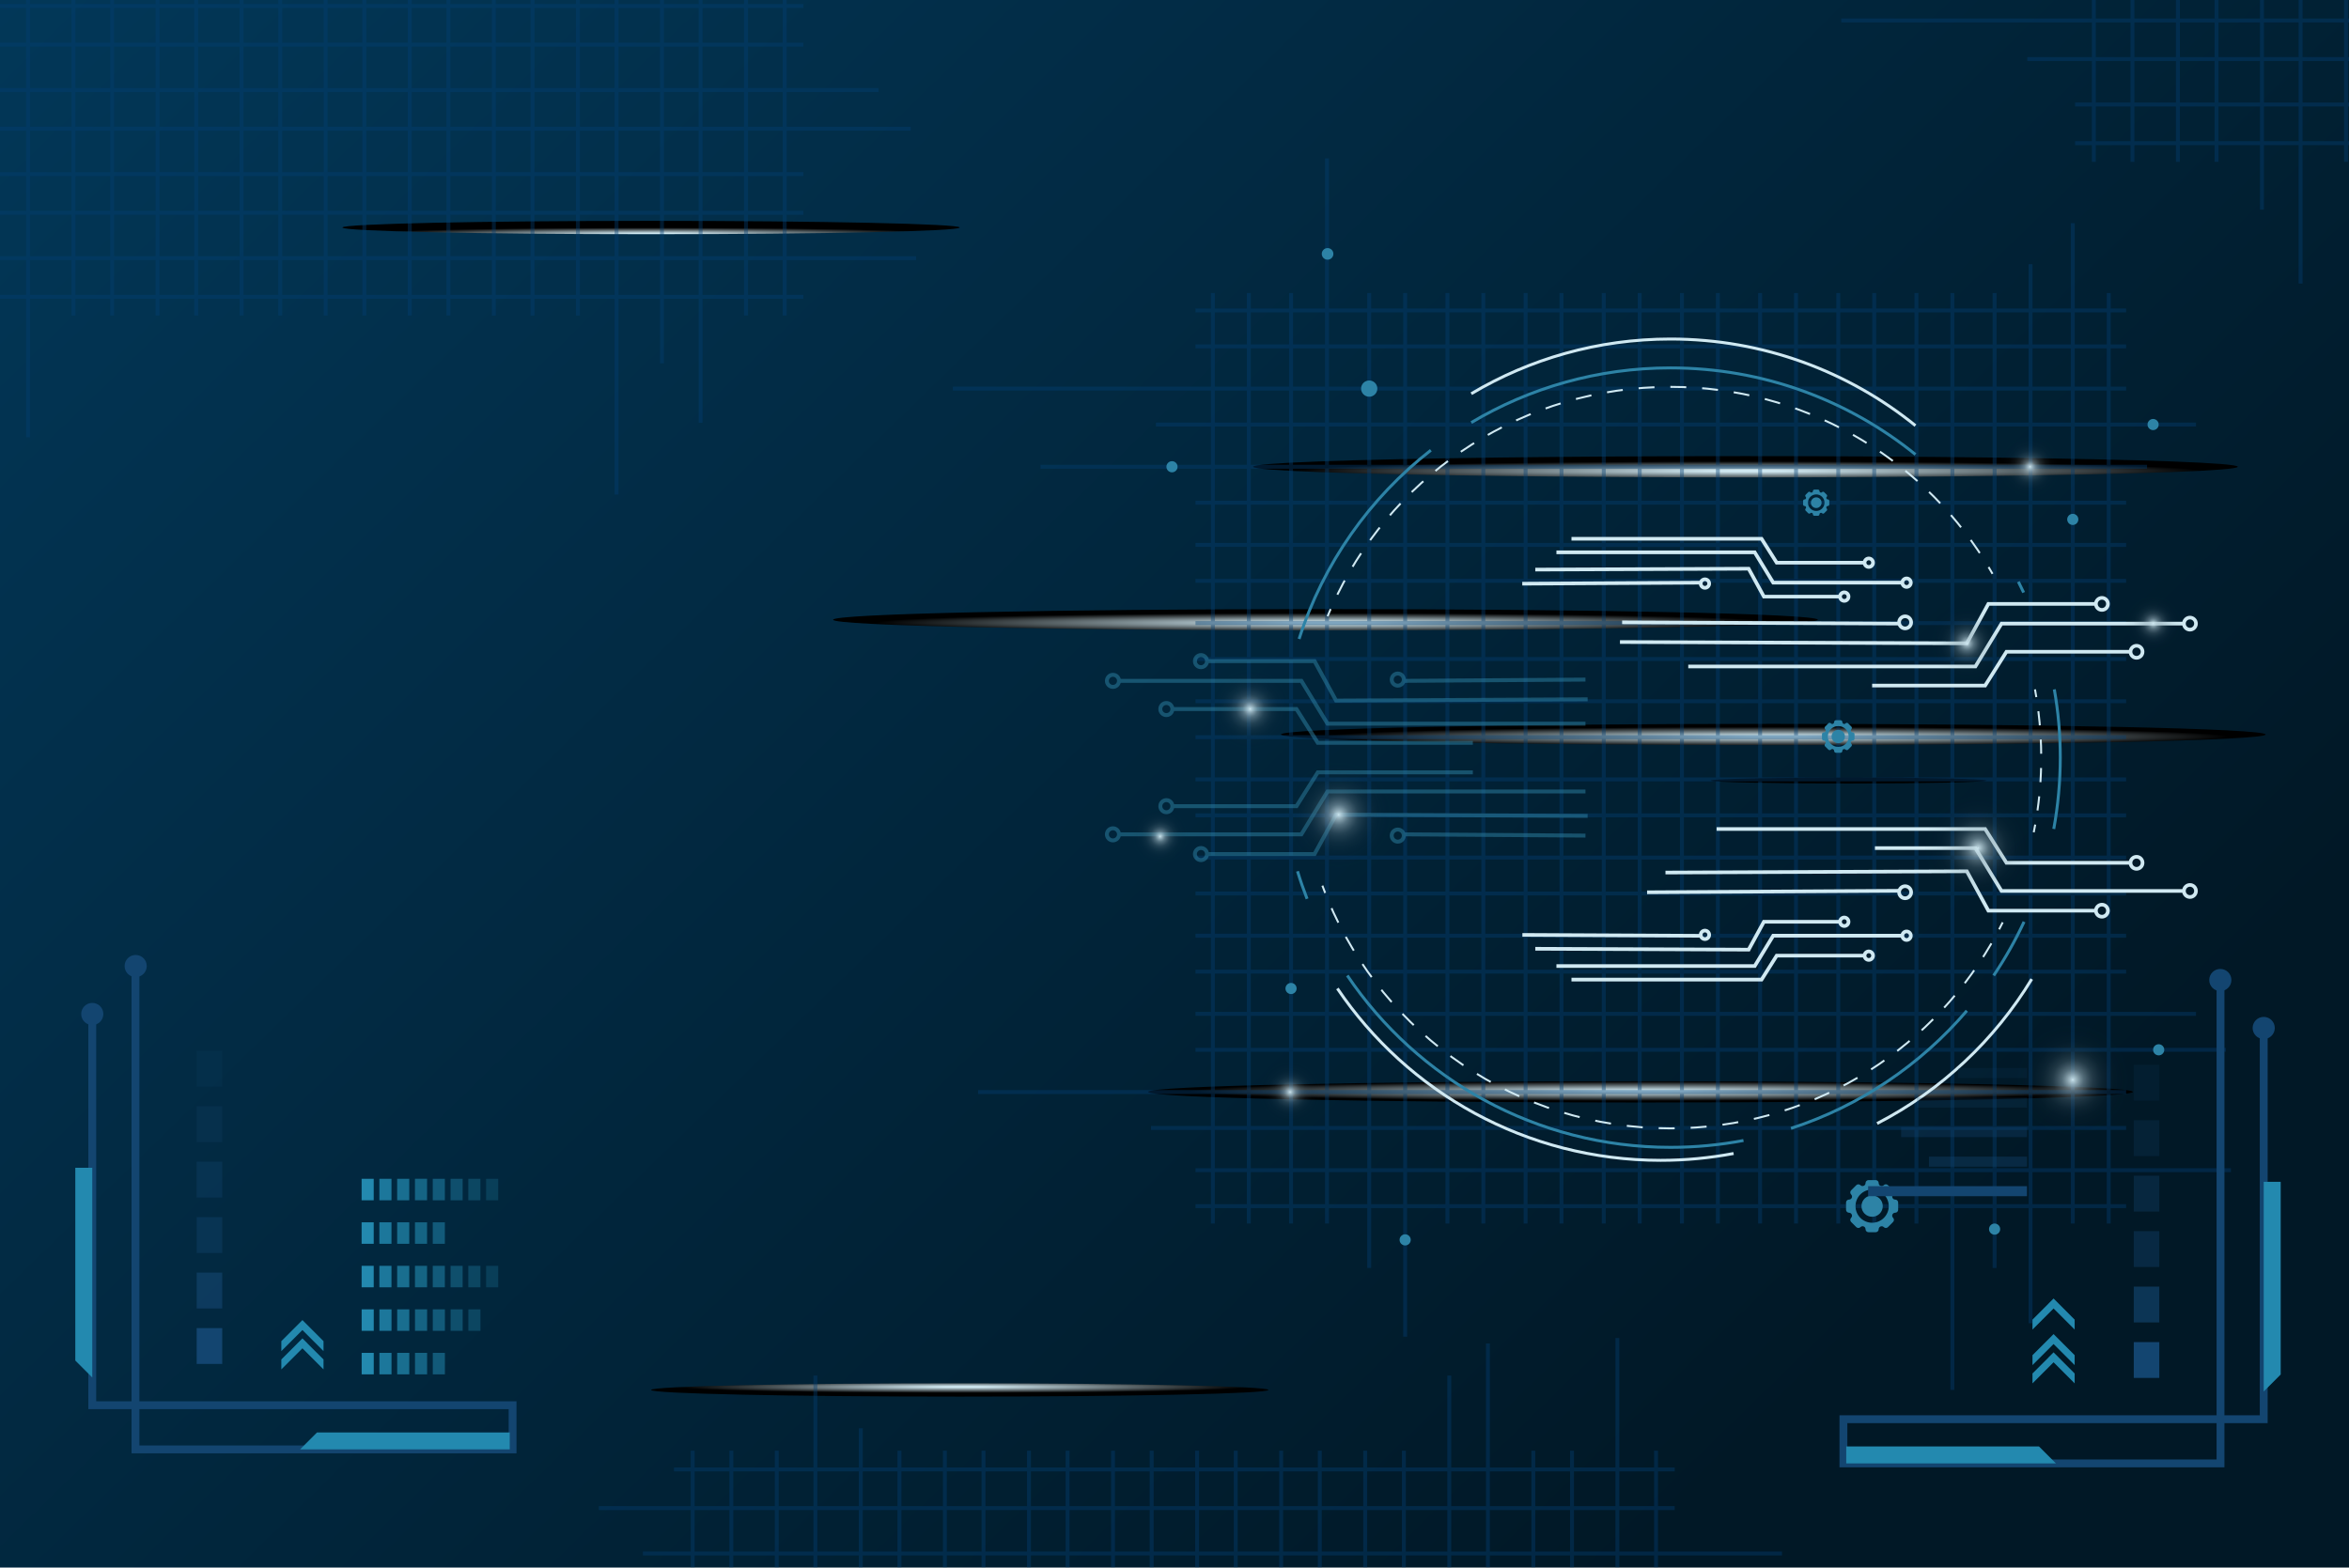 <?xml version="1.0" encoding="UTF-8"?>
<svg xmlns="http://www.w3.org/2000/svg" xmlns:xlink="http://www.w3.org/1999/xlink" viewBox="0 0 598 399.12">
  <defs>
    <style>
      .cls-1, .cls-2, .cls-3, .cls-4, .cls-5, .cls-6, .cls-7, .cls-8, .cls-9, .cls-10 {
        fill: none;
      }

      .cls-1, .cls-2, .cls-3, .cls-4, .cls-6, .cls-7, .cls-8, .cls-9, .cls-10 {
        stroke-miterlimit: 10;
      }

      .cls-1, .cls-2, .cls-6, .cls-7, .cls-10 {
        stroke: #d0e9f2;
      }

      .cls-1, .cls-6, .cls-7, .cls-10 {
        stroke-width: .5px;
      }

      .cls-11 {
        opacity: .22;
      }

      .cls-11, .cls-12, .cls-13, .cls-14, .cls-15, .cls-16, .cls-17, .cls-18, .cls-19, .cls-20, .cls-21, .cls-22, .cls-23, .cls-24, .cls-25, .cls-26, .cls-27, .cls-5, .cls-28, .cls-29, .cls-30, .cls-31, .cls-32, .cls-33, .cls-34, .cls-35, .cls-36, .cls-37, .cls-38, .cls-39, .cls-40, .cls-41, .cls-42, .cls-43 {
        stroke-width: 0px;
      }

      .cls-11, .cls-12, .cls-17, .cls-21, .cls-25, .cls-29 {
        fill: #134570;
      }

      .cls-12, .cls-44 {
        opacity: .4;
      }

      .cls-13 {
        fill: url(#radial-gradient-16);
      }

      .cls-14 {
        opacity: .53;
      }

      .cls-14, .cls-19, .cls-22, .cls-24, .cls-28, .cls-38, .cls-40, .cls-42 {
        fill: #2389af;
      }

      .cls-15 {
        fill: url(#linear-gradient);
      }

      .cls-16 {
        fill: #2d83a6;
      }

      .cls-18 {
        fill: url(#radial-gradient-7);
      }

      .cls-18, .cls-30, .cls-31, .cls-32, .cls-33, .cls-34, .cls-36 {
        mix-blend-mode: color-dodge;
      }

      .cls-45 {
        opacity: .5;
      }

      .cls-2, .cls-9 {
        stroke-width: .75px;
      }

      .cls-20 {
        fill: #d0e9f2;
      }

      .cls-21 {
        opacity: .34;
      }

      .cls-22 {
        opacity: .82;
      }

      .cls-23 {
        fill: url(#radial-gradient-8);
      }

      .cls-46 {
        isolation: isolate;
      }

      .cls-24 {
        opacity: .32;
      }

      .cls-3 {
        stroke: #023e73;
      }

      .cls-25 {
        opacity: .64;
      }

      .cls-26 {
        fill: url(#radial-gradient-13);
      }

      .cls-4 {
        stroke: #134570;
        stroke-width: 2px;
      }

      .cls-27 {
        fill: url(#radial-gradient-12);
      }

      .cls-6 {
        stroke-dasharray: 0 0 4.07 4.07;
      }

      .cls-28 {
        opacity: .24;
      }

      .cls-29 {
        opacity: .15;
      }

      .cls-30 {
        fill: url(#radial-gradient);
      }

      .cls-31 {
        fill: url(#radial-gradient-3);
      }

      .cls-32 {
        fill: url(#radial-gradient-5);
      }

      .cls-7 {
        stroke-dasharray: 0 0 3.62 3.62;
      }

      .cls-47 {
        clip-path: url(#clippath);
      }

      .cls-8, .cls-9 {
        stroke: #2d83a6;
      }

      .cls-33 {
        fill: url(#radial-gradient-4);
      }

      .cls-34 {
        fill: url(#radial-gradient-2);
      }

      .cls-35 {
        fill: url(#radial-gradient-14);
      }

      .cls-36 {
        fill: url(#radial-gradient-6);
      }

      .cls-37 {
        fill: url(#radial-gradient-10);
      }

      .cls-38 {
        opacity: .62;
      }

      .cls-39 {
        fill: url(#radial-gradient-15);
      }

      .cls-40 {
        opacity: .72;
      }

      .cls-41 {
        fill: url(#radial-gradient-9);
      }

      .cls-42 {
        opacity: .41;
      }

      .cls-10 {
        stroke-dasharray: 0 0 4.05 4.05;
      }

      .cls-43 {
        fill: url(#radial-gradient-11);
      }
    </style>
    <linearGradient id="linear-gradient" x1="28.14" y1="-78.62" x2="455.83" y2="360.62" gradientUnits="userSpaceOnUse">
      <stop offset=".04" stop-color="#023859"/>
      <stop offset="1" stop-color="#011826"/>
    </linearGradient>
    <radialGradient id="radial-gradient" cx="-147.23" cy="227.15" fx="-147.23" fy="227.15" r="26.88" gradientTransform="translate(1104.42 255.11) scale(4.66 .1)" gradientUnits="userSpaceOnUse">
      <stop offset=".07" stop-color="#d0e9f2"/>
      <stop offset=".92" stop-color="#000"/>
    </radialGradient>
    <radialGradient id="radial-gradient-2" cx="-141.51" cy="-1351.89" fx="-141.51" fy="-1351.89" r="26.88" xlink:href="#radial-gradient"/>
    <radialGradient id="radial-gradient-3" cx="-164.43" cy="-965.48" fx="-164.43" fy="-965.48" r="26.88" xlink:href="#radial-gradient"/>
    <radialGradient id="radial-gradient-4" cx="-201.24" cy="-1956.09" fx="-201.24" fy="-1956.09" r="16.85" xlink:href="#radial-gradient"/>
    <radialGradient id="radial-gradient-5" cx="-184.39" cy="980" fx="-184.39" fy="980" r="16.85" xlink:href="#radial-gradient"/>
    <radialGradient id="radial-gradient-6" cx="-923.62" cy="-1104.99" fx="-923.62" fy="-1104.99" r="26.88" gradientTransform="translate(-734.9 167.56) rotate(-180) scale(1.31 .03)" xlink:href="#radial-gradient"/>
    <radialGradient id="radial-gradient-7" cx="-139.99" cy="-675.61" fx="-139.99" fy="-675.61" r="26.88" xlink:href="#radial-gradient"/>
    <radialGradient id="radial-gradient-8" cx="500.71" cy="163.79" fx="500.71" fy="163.79" r="17.62" gradientTransform="translate(581.92 -356.74) rotate(80.75)" gradientUnits="userSpaceOnUse">
      <stop offset="0" stop-color="#d0e9f2"/>
      <stop offset=".01" stop-color="rgba(200, 225, 234, .96)" stop-opacity=".96"/>
      <stop offset=".1" stop-color="rgba(154, 178, 189, .74)" stop-opacity=".74"/>
      <stop offset=".19" stop-color="rgba(113, 137, 148, .54)" stop-opacity=".54"/>
      <stop offset=".28" stop-color="rgba(78, 102, 114, .38)" stop-opacity=".38"/>
      <stop offset=".37" stop-color="rgba(50, 74, 86, .24)" stop-opacity=".24"/>
      <stop offset=".47" stop-color="rgba(28, 52, 65, .13)" stop-opacity=".13"/>
      <stop offset=".56" stop-color="rgba(13, 36, 50, .06)" stop-opacity=".06"/>
      <stop offset=".67" stop-color="rgba(3, 27, 40, .01)" stop-opacity=".01"/>
      <stop offset=".78" stop-color="#011826" stop-opacity="0"/>
    </radialGradient>
    <radialGradient id="radial-gradient-9" cx="318.26" cy="180.53" fx="318.26" fy="180.53" r="19.57" gradientTransform="matrix(1,0,0,1,0,0)" xlink:href="#radial-gradient-8"/>
    <radialGradient id="radial-gradient-10" cx="516.81" cy="118.84" fx="516.81" fy="118.84" r="14.81" gradientTransform="matrix(1,0,0,1,0,0)" xlink:href="#radial-gradient-8"/>
    <radialGradient id="radial-gradient-11" cx="527.68" cy="274.94" fx="527.68" fy="274.94" r="27.12" gradientTransform="translate(673.14 -302.02) rotate(76.63)" xlink:href="#radial-gradient-8"/>
    <radialGradient id="radial-gradient-12" cx="328.4" cy="278.04" fx="328.4" fy="278.04" r="14.81" gradientTransform="translate(548.84 -91.5) rotate(80.56)" xlink:href="#radial-gradient-8"/>
    <radialGradient id="radial-gradient-13" cx="340.79" cy="207.42" fx="340.79" fy="207.42" r="26.05" gradientTransform="translate(464.92 -171.73) rotate(76.8)" xlink:href="#radial-gradient-8"/>
    <radialGradient id="radial-gradient-14" cx="503.56" cy="215.94" fx="503.56" fy="215.94" r="26.05" gradientTransform="translate(583.54 -326.1) rotate(75.18)" xlink:href="#radial-gradient-8"/>
    <radialGradient id="radial-gradient-15" cx="548.13" cy="158.77" fx="548.13" fy="158.77" r="13.5" gradientTransform="translate(617.27 -407.69) rotate(80.8)" xlink:href="#radial-gradient-8"/>
    <radialGradient id="radial-gradient-16" cx="295.39" cy="212.95" fx="295.39" fy="212.95" r="13.5" gradientTransform="translate(261.52 -149.62) rotate(48.88)" xlink:href="#radial-gradient-8"/>
    <clipPath id="clippath">
      <rect class="cls-5" width="598" height="399.12"/>
    </clipPath>
  </defs>
  <g class="cls-46">
    <g id="Layer_2" data-name="Layer 2">
      <g id="OBJECTS">
        <g>
          <rect class="cls-15" width="598" height="399.12"/>
          <g>
            <path class="cls-30" d="M542.99,278c0,1.5-56.12,2.71-125.34,2.71s-125.34-1.21-125.34-2.71,56.12-2.71,125.34-2.71,125.34,1.21,125.34,2.71Z"/>
            <ellipse class="cls-34" cx="444.34" cy="118.84" rx="125.34" ry="2.71"/>
            <path class="cls-31" d="M462.77,157.79c0,1.5-56.12,2.71-125.34,2.71s-125.34-1.21-125.34-2.71,56.12-2.71,125.34-2.71,125.34,1.21,125.34,2.71Z"/>
            <ellipse class="cls-33" cx="165.75" cy="57.93" rx="78.58" ry="1.7"/>
            <path class="cls-32" d="M322.91,353.89c0,.94-35.18,1.7-78.58,1.7s-78.58-.76-78.58-1.7,35.18-1.7,78.58-1.7,78.58.76,78.58,1.7Z"/>
            <ellipse class="cls-36" cx="470.6" cy="198.73" rx="35.07" ry=".76"/>
            <path class="cls-18" d="M576.78,187.01c0,1.5-56.12,2.71-125.34,2.71s-125.34-1.21-125.34-2.71,56.12-2.71,125.34-2.71,125.34,1.21,125.34,2.71Z"/>
            <g class="cls-44">
              <g>
                <line class="cls-3" x1="317.92" y1="74.61" x2="317.92" y2="311.52"/>
                <line class="cls-3" x1="308.77" y1="311.52" x2="308.77" y2="74.61"/>
                <line class="cls-3" x1="337.82" y1="40.33" x2="337.82" y2="311.52"/>
                <line class="cls-3" x1="328.67" y1="311.52" x2="328.67" y2="74.61"/>
                <line class="cls-3" x1="357.72" y1="74.61" x2="357.72" y2="340.34"/>
                <line class="cls-3" x1="348.57" y1="322.84" x2="348.57" y2="74.61"/>
                <line class="cls-3" x1="377.62" y1="74.61" x2="377.62" y2="311.52"/>
                <line class="cls-3" x1="368.48" y1="311.52" x2="368.48" y2="74.61"/>
                <line class="cls-3" x1="397.52" y1="74.61" x2="397.52" y2="311.52"/>
                <line class="cls-3" x1="388.38" y1="311.52" x2="388.38" y2="74.61"/>
                <line class="cls-3" x1="417.43" y1="74.61" x2="417.43" y2="311.52"/>
                <line class="cls-3" x1="408.28" y1="311.52" x2="408.28" y2="74.61"/>
                <line class="cls-3" x1="437.33" y1="74.61" x2="437.33" y2="311.52"/>
                <line class="cls-3" x1="428.18" y1="311.52" x2="428.18" y2="74.61"/>
                <line class="cls-3" x1="457.23" y1="74.61" x2="457.23" y2="311.52"/>
                <line class="cls-3" x1="448.08" y1="311.52" x2="448.08" y2="74.61"/>
                <line class="cls-3" x1="477.13" y1="74.61" x2="477.13" y2="311.52"/>
                <line class="cls-3" x1="467.98" y1="311.52" x2="467.98" y2="74.61"/>
                <line class="cls-3" x1="497.03" y1="74.61" x2="497.03" y2="353.89"/>
                <line class="cls-3" x1="487.88" y1="311.52" x2="487.88" y2="74.61"/>
                <line class="cls-3" x1="516.93" y1="67.26" x2="516.93" y2="336.91"/>
                <line class="cls-3" x1="507.78" y1="322.84" x2="507.78" y2="74.61"/>
                <line class="cls-3" x1="536.83" y1="74.61" x2="536.83" y2="311.52"/>
                <line class="cls-3" x1="527.68" y1="311.52" x2="527.68" y2="56.82"/>
              </g>
              <g>
                <line class="cls-3" x1="304.34" y1="297.94" x2="567.94" y2="297.94"/>
                <line class="cls-3" x1="541.26" y1="307.09" x2="304.34" y2="307.09"/>
                <line class="cls-3" x1="248.99" y1="278.04" x2="541.26" y2="278.04"/>
                <line class="cls-3" x1="541.26" y1="287.19" x2="293.02" y2="287.19"/>
                <line class="cls-3" x1="304.34" y1="258.14" x2="559.05" y2="258.14"/>
                <line class="cls-3" x1="566.65" y1="267.29" x2="304.34" y2="267.29"/>
                <line class="cls-3" x1="304.34" y1="238.24" x2="541.26" y2="238.24"/>
                <line class="cls-3" x1="541.26" y1="247.39" x2="304.34" y2="247.39"/>
                <line class="cls-3" x1="304.34" y1="218.34" x2="541.26" y2="218.34"/>
                <line class="cls-3" x1="541.26" y1="227.49" x2="304.34" y2="227.49"/>
                <line class="cls-3" x1="304.34" y1="198.44" x2="541.26" y2="198.44"/>
                <line class="cls-3" x1="541.26" y1="207.59" x2="304.34" y2="207.59"/>
                <line class="cls-3" x1="304.34" y1="178.54" x2="541.26" y2="178.54"/>
                <line class="cls-3" x1="541.26" y1="187.69" x2="304.34" y2="187.69"/>
                <line class="cls-3" x1="304.34" y1="158.64" x2="541.26" y2="158.64"/>
                <line class="cls-3" x1="541.26" y1="167.79" x2="304.34" y2="167.79"/>
                <line class="cls-3" x1="304.34" y1="138.74" x2="541.26" y2="138.74"/>
                <line class="cls-3" x1="541.26" y1="147.89" x2="304.34" y2="147.89"/>
                <line class="cls-3" x1="264.88" y1="118.84" x2="546.58" y2="118.84"/>
                <line class="cls-3" x1="541.26" y1="127.99" x2="304.34" y2="127.99"/>
                <line class="cls-3" x1="242.58" y1="98.94" x2="541.26" y2="98.94"/>
                <line class="cls-3" x1="559.05" y1="108.09" x2="294.27" y2="108.09"/>
                <line class="cls-3" x1="304.34" y1="79.04" x2="541.26" y2="79.04"/>
                <line class="cls-3" x1="541.26" y1="88.19" x2="304.34" y2="88.19"/>
              </g>
            </g>
            <g class="cls-45">
              <polyline class="cls-8" points="404.17 178.05 340.13 178.37 334.65 168.33 307.28 168.33"/>
              <line class="cls-8" x1="403.62" y1="173.03" x2="357.38" y2="173.35"/>
              <polyline class="cls-8" points="374.95 189.13 335.48 189.13 330.05 180.53 298.36 180.53"/>
              <polyline class="cls-8" points="403.62 184.26 337.95 184.26 331.3 173.35 284.52 173.35"/>
              <path class="cls-8" d="M281.79,173.35c0-.85.69-1.54,1.54-1.54s1.54.69,1.54,1.54-.69,1.54-1.54,1.54-1.54-.69-1.54-1.54Z"/>
              <path class="cls-8" d="M295.39,180.53c0-.85.69-1.54,1.54-1.54s1.54.69,1.54,1.54-.69,1.54-1.54,1.54-1.54-.69-1.54-1.54Z"/>
              <path class="cls-8" d="M304.2,168.33c0-.85.69-1.54,1.54-1.54s1.54.69,1.54,1.54-.69,1.54-1.54,1.54-1.54-.69-1.54-1.54Z"/>
              <path class="cls-8" d="M354.3,173.03c0-.85.69-1.54,1.54-1.54s1.54.69,1.54,1.54-.69,1.54-1.54,1.54-1.54-.69-1.54-1.54Z"/>
            </g>
            <g class="cls-45">
              <polyline class="cls-8" points="404.17 207.74 340.13 207.42 334.65 217.45 307.28 217.45"/>
              <line class="cls-8" x1="403.62" y1="212.75" x2="357.38" y2="212.43"/>
              <polyline class="cls-8" points="374.95 196.65 335.48 196.65 330.05 205.26 298.36 205.26"/>
              <polyline class="cls-8" points="403.62 201.52 337.95 201.52 331.3 212.43 284.52 212.43"/>
              <path class="cls-8" d="M281.79,212.43c0,.85.69,1.54,1.54,1.54s1.54-.69,1.54-1.54-.69-1.54-1.54-1.54-1.54.69-1.54,1.54Z"/>
              <path class="cls-8" d="M295.39,205.26c0,.85.69,1.54,1.54,1.54s1.54-.69,1.54-1.54-.69-1.54-1.54-1.54-1.54.69-1.54,1.54Z"/>
              <path class="cls-8" d="M304.2,217.45c0,.85.69,1.54,1.54,1.54s1.54-.69,1.54-1.54-.69-1.54-1.54-1.54-1.54.69-1.54,1.54Z"/>
              <path class="cls-8" d="M354.3,212.75c0,.85.69,1.54,1.54,1.54s1.54-.69,1.54-1.54-.69-1.54-1.54-1.54-1.54.69-1.54,1.54Z"/>
            </g>
            <g>
              <path class="cls-1" d="M518.06,175.52c.12.65.24,1.31.34,1.97"/>
              <path class="cls-7" d="M518.92,181.08c.48,3.87.73,7.81.73,11.81,0,5.2-.42,10.3-1.23,15.27"/>
              <path class="cls-1" d="M518.12,209.95c-.12.66-.25,1.31-.38,1.96"/>
            </g>
            <g>
              <path class="cls-1" d="M337.97,156.91c.25-.62.51-1.23.78-1.84"/>
              <path class="cls-10" d="M340.46,151.4c15.36-31.33,47.56-52.9,84.81-52.9,33.66,0,63.2,17.62,79.92,44.14"/>
              <path class="cls-1" d="M506.24,144.37c.34.57.68,1.15,1.01,1.73"/>
            </g>
            <g>
              <path class="cls-1" d="M509.84,234.84c-.3.6-.6,1.19-.91,1.78"/>
              <path class="cls-6" d="M506.97,240.19c-16.34,28.16-46.81,47.1-81.71,47.1-39.25,0-72.9-23.95-87.14-58.03"/>
              <path class="cls-1" d="M337.36,227.36c-.24-.62-.48-1.25-.71-1.87"/>
            </g>
            <path class="cls-9" d="M374.55,107.59c14.84-8.84,32.19-13.92,50.72-13.92,23.63,0,45.32,8.26,62.36,22.04"/>
            <path class="cls-2" d="M374.55,100.24c14.84-8.84,32.19-13.92,50.72-13.92,23.63,0,45.32,8.26,62.36,22.04"/>
            <path class="cls-9" d="M330.72,162.68c6.14-19.23,17.98-35.91,33.54-48.05"/>
            <path class="cls-9" d="M332.75,228.85c-.89-2.3-1.71-4.64-2.43-7.02"/>
            <path class="cls-9" d="M443.85,290.38c-6.02,1.14-12.23,1.74-18.58,1.74-34.25,0-64.45-17.35-82.28-43.75"/>
            <path class="cls-2" d="M441.33,293.69c-6.02,1.14-12.23,1.74-18.58,1.74-34.25,0-64.45-17.35-82.28-43.75"/>
            <path class="cls-9" d="M500.71,257.34c-11.75,13.74-27.18,24.23-44.77,29.95"/>
            <path class="cls-2" d="M517.23,249.28c-9.38,15.45-22.92,28.3-39.36,36.77"/>
            <path class="cls-9" d="M515.28,234.69c-2.22,4.78-4.82,9.35-7.74,13.68"/>
            <path class="cls-9" d="M522.98,175.52c1,5.64,1.52,11.44,1.52,17.37s-.57,12.28-1.66,18.17"/>
            <path class="cls-9" d="M513.83,148.11c.46.91.91,1.83,1.34,2.75"/>
            <g>
              <polygon class="cls-20" points="533.56 232.33 505.92 232.33 500.44 222.3 423.99 222.62 423.99 221.69 500.99 221.37 506.47 231.4 533.56 231.4 533.56 232.33"/>
              <rect class="cls-20" x="419.3" y="226.54" width="64.17" height=".93" transform="translate(-1.33 2.67) rotate(-.34)"/>
              <polygon class="cls-20" points="542.48 220.14 510.54 220.14 505.11 211.53 437 211.53 437 210.6 505.62 210.6 511.05 219.21 542.48 219.21 542.48 220.14"/>
              <polygon class="cls-20" points="556.32 227.31 509.28 227.31 502.63 216.4 477.31 216.4 477.31 215.47 503.16 215.47 509.8 226.38 556.32 226.38 556.32 227.31"/>
              <path class="cls-20" d="M557.51,228.85c-1.11,0-2-.9-2-2s.9-2,2-2,2,.9,2,2-.9,2-2,2ZM557.51,225.77c-.59,0-1.07.48-1.07,1.07s.48,1.07,1.07,1.07,1.07-.48,1.07-1.07-.48-1.07-1.07-1.07Z"/>
              <path class="cls-20" d="M543.91,221.68c-1.11,0-2-.9-2-2s.9-2,2-2,2,.9,2,2-.9,2-2,2ZM543.91,218.6c-.59,0-1.07.48-1.07,1.07s.48,1.07,1.07,1.07,1.07-.48,1.07-1.07-.48-1.07-1.07-1.07Z"/>
              <path class="cls-20" d="M535.1,233.87c-1.11,0-2-.9-2-2s.9-2,2-2,2,.9,2,2-.9,2-2,2ZM535.1,230.79c-.59,0-1.07.48-1.07,1.07s.48,1.07,1.07,1.07,1.07-.48,1.07-1.07-.48-1.07-1.07-1.07Z"/>
              <path class="cls-20" d="M485,229.17c-1.1,0-2-.9-2-2s.9-2,2-2,2,.9,2,2-.9,2-2,2ZM485,226.09c-.59,0-1.07.48-1.07,1.07s.48,1.07,1.07,1.07,1.07-.48,1.07-1.07-.48-1.07-1.07-1.07Z"/>
            </g>
            <g>
              <polygon class="cls-20" points="445.44 242.26 445.17 242.25 390.85 242.03 390.85 241.1 444.89 241.32 448.77 234.22 468.42 234.22 468.42 235.15 449.32 235.15 445.44 242.26"/>
              <rect class="cls-20" x="409.78" y="215.41" width=".93" height="45.42" transform="translate(170.08 647.18) rotate(-89.71)"/>
              <polygon class="cls-20" points="448.71 249.88 400.06 249.88 400.06 248.95 448.2 248.95 452.05 242.85 474.74 242.85 474.74 243.78 452.56 243.78 448.71 249.88"/>
              <polygon class="cls-20" points="446.97 246.43 396.23 246.43 396.23 245.5 446.45 245.5 451.15 237.77 484.53 237.77 484.53 238.7 451.68 238.7 446.97 246.43"/>
              <path class="cls-20" d="M485.37,239.79c-.86,0-1.55-.7-1.55-1.55s.7-1.55,1.55-1.55,1.55.7,1.55,1.55-.7,1.55-1.55,1.55ZM485.37,237.61c-.34,0-.62.28-.62.62s.28.62.62.62.62-.28.62-.62-.28-.62-.62-.62Z"/>
              <path class="cls-20" d="M475.75,244.87c-.86,0-1.55-.7-1.55-1.55s.7-1.55,1.55-1.55,1.55.7,1.55,1.55-.7,1.55-1.55,1.55ZM475.75,242.69c-.34,0-.62.28-.62.62s.28.62.62.62.62-.28.62-.62-.28-.62-.62-.62Z"/>
              <path class="cls-20" d="M469.51,236.24c-.86,0-1.55-.7-1.55-1.55s.7-1.55,1.55-1.55,1.55.7,1.55,1.55-.7,1.55-1.55,1.55ZM469.51,234.06c-.34,0-.62.28-.62.62s.28.62.62.62.62-.28.62-.62-.28-.62-.62-.62Z"/>
              <path class="cls-20" d="M434.04,239.57c-.86,0-1.55-.7-1.55-1.55s.7-1.55,1.55-1.55,1.55.7,1.55,1.55-.7,1.55-1.55,1.55ZM434.04,237.39c-.34,0-.62.28-.62.62s.28.62.62.62.62-.28.62-.62-.28-.62-.62-.62Z"/>
            </g>
            <g>
              <polygon class="cls-20" points="468.42 152.36 448.77 152.36 444.89 145.26 390.85 145.49 390.85 144.56 445.44 144.33 449.32 151.44 468.42 151.44 468.42 152.36"/>
              <rect class="cls-20" x="387.53" y="148" width="45.42" height=".93" transform="translate(-.85 2.38) rotate(-.33)"/>
              <polygon class="cls-20" points="474.74 143.73 452.05 143.73 448.2 137.64 400.06 137.64 400.06 136.71 448.71 136.71 452.56 142.8 474.74 142.8 474.74 143.73"/>
              <polygon class="cls-20" points="484.53 148.81 451.15 148.81 446.45 141.09 396.23 141.09 396.23 140.16 446.97 140.16 451.68 147.88 484.53 147.88 484.53 148.81"/>
              <path class="cls-20" d="M485.37,149.9c-.86,0-1.55-.7-1.55-1.55s.7-1.55,1.55-1.55,1.55.7,1.55,1.55-.7,1.55-1.55,1.55ZM485.37,147.72c-.34,0-.62.28-.62.62s.28.62.62.62.62-.28.62-.62-.28-.62-.62-.62Z"/>
              <path class="cls-20" d="M475.75,144.82c-.86,0-1.55-.7-1.55-1.55s.7-1.55,1.55-1.55,1.55.7,1.55,1.55-.7,1.55-1.55,1.55ZM475.75,142.64c-.34,0-.62.28-.62.62s.28.62.62.62.62-.28.62-.62-.28-.62-.62-.62Z"/>
              <path class="cls-20" d="M469.51,153.45c-.86,0-1.55-.7-1.55-1.55s.7-1.55,1.55-1.55,1.55.7,1.55,1.55-.7,1.55-1.55,1.55ZM469.51,151.28c-.34,0-.62.28-.62.62s.28.62.62.62.62-.28.62-.62-.28-.62-.62-.62Z"/>
              <path class="cls-20" d="M434.04,150.13c-.86,0-1.55-.7-1.55-1.55s.7-1.55,1.55-1.55,1.55.7,1.55,1.55-.7,1.55-1.55,1.55ZM434.04,147.95c-.34,0-.62.28-.62.62s.28.62.62.62.62-.28.62-.62-.28-.62-.62-.62Z"/>
            </g>
            <g>
              <polygon class="cls-20" points="500.99 164.26 412.4 163.93 412.4 163 500.44 163.32 505.92 153.29 533.56 153.29 533.56 154.22 506.47 154.22 500.99 164.26"/>
              <rect class="cls-20" x="447.74" y="123.36" width=".93" height="70.51" transform="translate(287.56 606.09) rotate(-89.74)"/>
              <polygon class="cls-20" points="505.62 175.02 476.6 175.02 476.6 174.09 505.11 174.09 510.54 165.48 542.48 165.48 542.48 166.41 511.05 166.41 505.62 175.02"/>
              <polygon class="cls-20" points="503.16 170.15 429.79 170.15 429.79 169.22 502.63 169.22 509.28 158.31 556.32 158.31 556.32 159.24 509.8 159.24 503.16 170.15"/>
              <path class="cls-20" d="M557.51,160.78c-1.11,0-2-.9-2-2s.9-2,2-2,2,.9,2,2-.9,2-2,2ZM557.51,157.7c-.59,0-1.07.48-1.07,1.07s.48,1.07,1.07,1.07,1.07-.48,1.07-1.07-.48-1.07-1.07-1.07Z"/>
              <path class="cls-20" d="M543.91,167.95c-1.11,0-2-.9-2-2s.9-2,2-2,2,.9,2,2-.9,2-2,2ZM543.91,164.87c-.59,0-1.07.48-1.07,1.07s.48,1.07,1.07,1.07,1.07-.48,1.07-1.07-.48-1.07-1.07-1.07Z"/>
              <path class="cls-20" d="M535.1,155.76c-1.11,0-2-.9-2-2s.9-2,2-2,2,.9,2,2-.9,2-2,2ZM535.1,152.68c-.59,0-1.07.48-1.07,1.07s.48,1.07,1.07,1.07,1.07-.48,1.07-1.07-.48-1.07-1.07-1.07Z"/>
              <path class="cls-20" d="M485,160.46c-1.1,0-2-.9-2-2s.9-2,2-2,2,.9,2,2-.9,2-2,2ZM485,157.38c-.59,0-1.07.48-1.07,1.07s.48,1.07,1.07,1.07,1.07-.48,1.07-1.07-.48-1.07-1.07-1.07Z"/>
            </g>
            <g>
              <path class="cls-16" d="M482.47,305.42h0c-.67,0-1.01-.82-.54-1.29h0c.3-.3.3-.78,0-1.07l-1.3-1.3c-.3-.3-.78-.3-1.07,0h0c-.48.48-1.29.14-1.29-.54h0c0-.42-.34-.76-.76-.76h-1.83c-.42,0-.76.34-.76.76,0,.67-.82,1.01-1.29.54h0c-.3-.3-.78-.3-1.07,0l-1.3,1.3c-.3.3-.3.78,0,1.07h0c.48.48.14,1.29-.54,1.29-.42,0-.76.34-.76.76v1.83c0,.42.34.76.76.76h0c.67,0,1.01.82.54,1.29h0c-.3.3-.3.78,0,1.07l1.3,1.3c.3.3.78.3,1.07,0h0c.48-.48,1.29-.14,1.29.54h0c0,.42.34.76.76.76h1.83c.42,0,.76-.34.76-.76h0c0-.67.82-1.01,1.29-.54h0c.3.3.78.3,1.07,0l1.3-1.3c.3-.3.3-.78,0-1.07h0c-.48-.48-.14-1.29.54-1.29h0c.42,0,.76-.34.76-.76v-1.83c0-.42-.34-.76-.76-.76ZM476.6,311.32c-2.33,0-4.23-1.89-4.23-4.23s1.89-4.23,4.23-4.23,4.23,1.89,4.23,4.23-1.89,4.23-4.23,4.23Z"/>
              <path class="cls-16" d="M479.31,307.09c0,1.5-1.21,2.71-2.71,2.71s-2.71-1.21-2.71-2.71,1.21-2.71,2.71-2.71,2.71,1.21,2.71,2.71Z"/>
            </g>
            <g>
              <path class="cls-16" d="M465.31,127.15h0c-.34,0-.51-.41-.27-.65h0c.15-.15.15-.39,0-.54l-.65-.65c-.15-.15-.39-.15-.54,0h0c-.24.24-.65.07-.65-.27h0c0-.21-.17-.38-.38-.38h-.92c-.21,0-.38.17-.38.38,0,.34-.41.51-.65.27h0c-.15-.15-.39-.15-.54,0l-.65.65c-.15.15-.15.39,0,.54h0c.24.24.07.65-.27.65-.21,0-.38.17-.38.38v.92c0,.21.17.38.38.38h0c.34,0,.51.41.27.65h0c-.15.15-.15.39,0,.54l.65.65c.15.15.39.15.54,0h0c.24-.24.65-.07.65.27h0c0,.21.17.38.38.38h.92c.21,0,.38-.17.38-.38h0c0-.34.41-.51.65-.27h0c.15.15.39.15.54,0l.65-.65c.15-.15.15-.39,0-.54h0c-.24-.24-.07-.65.27-.65h0c.21,0,.38-.17.38-.38v-.92c0-.21-.17-.38-.38-.38ZM462.37,130.1c-1.17,0-2.11-.95-2.11-2.11s.95-2.11,2.11-2.11,2.11.95,2.11,2.11-.95,2.11-2.11,2.11Z"/>
              <path class="cls-16" d="M463.73,127.99c0,.75-.61,1.36-1.36,1.36s-1.36-.61-1.36-1.36.61-1.36,1.36-1.36,1.36.61,1.36,1.36Z"/>
            </g>
            <g>
              <path class="cls-16" d="M471.65,186.47h0c-.42,0-.63-.51-.34-.81h0c.19-.19.19-.49,0-.67l-.81-.81c-.19-.19-.49-.19-.67,0h0c-.3.3-.81.09-.81-.34h0c0-.26-.21-.47-.47-.47h-1.15c-.26,0-.47.21-.47.47,0,.42-.51.63-.81.34h0c-.19-.19-.49-.19-.67,0l-.81.81c-.19.19-.19.49,0,.67h0c.3.3.09.81-.34.81-.26,0-.47.21-.47.47v1.15c0,.26.21.47.47.47h0c.42,0,.63.51.34.81h0c-.19.19-.19.49,0,.67l.81.81c.19.19.49.19.67,0h0c.3-.3.81-.09.81.34h0c0,.26.21.47.47.47h1.15c.26,0,.47-.21.47-.47h0c0-.42.51-.63.81-.34h0c.19.19.49.19.67,0l.81-.81c.19-.19.19-.49,0-.67h0c-.3-.3-.09-.81.34-.81h0c.26,0,.47-.21.47-.47v-1.15c0-.26-.21-.47-.47-.47ZM467.98,190.17c-1.46,0-2.65-1.18-2.65-2.65s1.18-2.65,2.65-2.65,2.65,1.18,2.65,2.65-1.18,2.65-2.65,2.65Z"/>
              <path class="cls-16" d="M469.68,187.52c0,.94-.76,1.7-1.7,1.7s-1.7-.76-1.7-1.7.76-1.7,1.7-1.7,1.7.76,1.7,1.7Z"/>
            </g>
            <circle class="cls-23" cx="500.71" cy="163.79" r="9.14" transform="translate(258.6 631.68) rotate(-80.75)"/>
            <circle class="cls-41" cx="318.26" cy="180.53" r="10.15"/>
            <circle class="cls-37" cx="516.81" cy="118.84" r="7.68"/>
            <circle class="cls-43" cx="527.68" cy="274.94" r="14.06" transform="translate(138.17 724.73) rotate(-76.63)"/>
            <circle class="cls-27" cx="328.4" cy="278.04" r="7.68" transform="translate(.28 556.42) rotate(-80.56)"/>
            <circle class="cls-26" cx="340.79" cy="207.42" r="13.51" transform="translate(61.04 491.85) rotate(-76.8)"/>
            <circle class="cls-35" cx="503.56" cy="215.94" r="13.51" transform="translate(166.02 647.53) rotate(-75.18)"/>
            <circle class="cls-39" cx="548.13" cy="158.77" r="7" transform="translate(303.8 674.49) rotate(-80.8)"/>
            <circle class="cls-13" cx="295.39" cy="212.95" r="7" transform="translate(-59.3 295.41) rotate(-48.88)"/>
            <circle class="cls-16" cx="348.57" cy="98.94" r="2.07"/>
            <path class="cls-16" d="M299.78,118.84c0,.78-.64,1.42-1.42,1.42s-1.42-.64-1.42-1.42.64-1.42,1.42-1.42,1.42.64,1.42,1.42Z"/>
            <path class="cls-16" d="M330.09,251.68c0,.78-.64,1.42-1.42,1.42s-1.42-.64-1.42-1.42.64-1.42,1.42-1.42,1.42.64,1.42,1.42Z"/>
            <path class="cls-16" d="M529.1,132.24c0,.78-.64,1.42-1.42,1.42s-1.42-.64-1.42-1.42.64-1.42,1.42-1.42,1.42.64,1.42,1.42Z"/>
            <circle class="cls-16" cx="357.72" cy="315.68" r="1.42"/>
            <circle class="cls-16" cx="549.55" cy="267.29" r="1.42"/>
            <path class="cls-16" d="M509.2,312.94c0,.78-.64,1.42-1.42,1.42s-1.42-.64-1.42-1.42.64-1.42,1.42-1.42,1.42.64,1.42,1.42Z"/>
            <path class="cls-16" d="M549.55,108.09c0,.78-.64,1.42-1.42,1.42s-1.42-.64-1.42-1.42.64-1.42,1.42-1.42,1.42.64,1.42,1.42Z"/>
            <circle class="cls-16" cx="337.97" cy="64.64" r="1.48"/>
          </g>
          <rect class="cls-5" width="598" height="399.12"/>
          <g class="cls-47">
            <g>
              <g class="cls-44">
                <g>
                  <line class="cls-3" x1="7.15" y1="-174.44" x2="7.15" y2="111.33"/>
                  <line class="cls-3" x1="28.55" y1="-174.44" x2="28.55" y2="80.34"/>
                  <line class="cls-3" x1="18.71" y1="80.34" x2="18.71" y2="-174.44"/>
                  <line class="cls-3" x1="49.95" y1="-174.44" x2="49.95" y2="80.34"/>
                  <line class="cls-3" x1="40.11" y1="80.34" x2="40.11" y2="-174.44"/>
                  <line class="cls-3" x1="71.35" y1="-174.44" x2="71.35" y2="80.34"/>
                  <line class="cls-3" x1="61.51" y1="80.34" x2="61.51" y2="-174.44"/>
                  <line class="cls-3" x1="92.75" y1="-174.44" x2="92.75" y2="80.34"/>
                  <line class="cls-3" x1="82.91" y1="80.34" x2="82.91" y2="-174.44"/>
                  <line class="cls-3" x1="114.15" y1="-174.44" x2="114.15" y2="80.34"/>
                  <line class="cls-3" x1="104.32" y1="80.34" x2="104.32" y2="-174.44"/>
                  <line class="cls-3" x1="135.56" y1="-174.44" x2="135.56" y2="80.34"/>
                  <line class="cls-3" x1="125.72" y1="80.34" x2="125.72" y2="-174.44"/>
                  <line class="cls-3" x1="156.96" y1="-174.44" x2="156.96" y2="125.9"/>
                  <line class="cls-3" x1="147.12" y1="80.34" x2="147.12" y2="-174.44"/>
                  <line class="cls-3" x1="178.36" y1="-182.34" x2="178.36" y2="107.64"/>
                  <line class="cls-3" x1="168.52" y1="92.51" x2="168.52" y2="-174.44"/>
                  <line class="cls-3" x1="199.76" y1="-174.44" x2="199.76" y2="80.34"/>
                  <line class="cls-3" x1="189.92" y1="80.34" x2="189.92" y2="-193.57"/>
                </g>
                <g>
                  <line class="cls-3" x1="-50.25" y1="65.73" x2="233.21" y2="65.73"/>
                  <line class="cls-3" x1="204.52" y1="75.57" x2="-50.25" y2="75.57"/>
                  <line class="cls-3" x1="-109.79" y1="44.33" x2="204.52" y2="44.33"/>
                  <line class="cls-3" x1="204.52" y1="54.17" x2="-62.43" y2="54.17"/>
                  <line class="cls-3" x1="-50.25" y1="22.93" x2="223.65" y2="22.93"/>
                  <line class="cls-3" x1="231.83" y1="32.77" x2="-50.25" y2="32.77"/>
                  <line class="cls-3" x1="-50.25" y1="1.53" x2="204.52" y2="1.53"/>
                  <line class="cls-3" x1="204.52" y1="11.37" x2="-50.25" y2="11.37"/>
                </g>
              </g>
              <g class="cls-44">
                <g>
                  <line class="cls-3" x1="542.87" y1="-213.57" x2="542.87" y2="41.21"/>
                  <line class="cls-3" x1="533.04" y1="41.21" x2="533.04" y2="-213.57"/>
                  <line class="cls-3" x1="564.28" y1="-250.42" x2="564.28" y2="41.21"/>
                  <line class="cls-3" x1="554.44" y1="41.21" x2="554.44" y2="-213.57"/>
                  <line class="cls-3" x1="585.68" y1="-213.57" x2="585.68" y2="72.2"/>
                  <line class="cls-3" x1="575.84" y1="53.38" x2="575.84" y2="-213.57"/>
                  <line class="cls-3" x1="597.24" y1="41.21" x2="597.24" y2="-213.57"/>
                </g>
                <g>
                  <line class="cls-3" x1="528.27" y1="26.61" x2="811.74" y2="26.61"/>
                  <line class="cls-3" x1="783.05" y1="36.45" x2="528.27" y2="36.45"/>
                  <line class="cls-3" x1="468.74" y1="5.21" x2="783.05" y2="5.21"/>
                  <line class="cls-3" x1="783.05" y1="15.04" x2="516.1" y2="15.04"/>
                </g>
              </g>
              <g class="cls-44">
                <g>
                  <line class="cls-3" x1="163.67" y1="395.53" x2="453.66" y2="395.53"/>
                  <line class="cls-3" x1="171.58" y1="374.13" x2="426.35" y2="374.13"/>
                  <line class="cls-3" x1="426.35" y1="383.97" x2="152.45" y2="383.97"/>
                </g>
                <g>
                  <line class="cls-3" x1="411.75" y1="624.14" x2="411.75" y2="340.67"/>
                  <line class="cls-3" x1="421.59" y1="369.36" x2="421.59" y2="624.14"/>
                  <line class="cls-3" x1="390.35" y1="683.67" x2="390.35" y2="369.36"/>
                  <line class="cls-3" x1="400.19" y1="369.36" x2="400.19" y2="636.31"/>
                  <line class="cls-3" x1="368.95" y1="624.14" x2="368.95" y2="350.23"/>
                  <line class="cls-3" x1="378.79" y1="342.06" x2="378.79" y2="624.14"/>
                  <line class="cls-3" x1="347.55" y1="624.14" x2="347.55" y2="369.36"/>
                  <line class="cls-3" x1="357.39" y1="369.36" x2="357.39" y2="624.14"/>
                  <line class="cls-3" x1="326.15" y1="624.14" x2="326.15" y2="369.36"/>
                  <line class="cls-3" x1="335.99" y1="369.36" x2="335.99" y2="624.14"/>
                  <line class="cls-3" x1="304.75" y1="624.14" x2="304.75" y2="369.36"/>
                  <line class="cls-3" x1="314.59" y1="369.36" x2="314.59" y2="624.14"/>
                  <line class="cls-3" x1="283.35" y1="624.14" x2="283.35" y2="369.36"/>
                  <line class="cls-3" x1="293.19" y1="369.36" x2="293.19" y2="624.14"/>
                  <line class="cls-3" x1="261.95" y1="624.14" x2="261.95" y2="369.36"/>
                  <line class="cls-3" x1="271.78" y1="369.36" x2="271.78" y2="624.14"/>
                  <line class="cls-3" x1="240.54" y1="624.14" x2="240.54" y2="369.36"/>
                  <line class="cls-3" x1="250.38" y1="369.36" x2="250.38" y2="624.14"/>
                  <line class="cls-3" x1="219.14" y1="666.58" x2="219.14" y2="363.64"/>
                  <line class="cls-3" x1="228.98" y1="369.36" x2="228.98" y2="624.14"/>
                  <line class="cls-3" x1="197.74" y1="690.56" x2="197.74" y2="369.36"/>
                  <line class="cls-3" x1="207.58" y1="350.23" x2="207.58" y2="634.98"/>
                  <line class="cls-3" x1="176.34" y1="624.14" x2="176.34" y2="369.36"/>
                  <line class="cls-3" x1="186.18" y1="369.36" x2="186.18" y2="624.14"/>
                </g>
              </g>
            </g>
          </g>
          <g>
            <g>
              <g>
                <polygon class="cls-19" points="528.16 349.7 528.16 352.22 522.79 346.85 517.42 352.22 517.42 349.7 521.53 345.59 521.52 345.58 522.79 344.32 524.06 345.58 524.06 345.59 528.16 349.7"/>
                <g>
                  <polygon class="cls-19" points="528.16 335.99 528.16 338.52 522.79 333.15 517.42 338.52 517.42 335.99 521.53 331.88 521.52 331.88 522.79 330.61 524.06 331.88 524.06 331.88 528.16 335.99"/>
                  <polygon class="cls-19" points="528.16 345.04 528.16 347.57 522.79 342.2 517.42 347.57 517.42 345.04 522.79 339.67 528.16 345.04"/>
                </g>
              </g>
              <g>
                <g>
                  <rect class="cls-17" x="543.21" y="341.71" width="6.5" height="9.12" transform="translate(1092.92 692.54) rotate(180)"/>
                  <rect class="cls-25" x="543.21" y="327.59" width="6.5" height="9.12" transform="translate(1092.92 664.29) rotate(180)"/>
                  <rect class="cls-12" x="543.21" y="313.47" width="6.5" height="9.12" transform="translate(1092.92 636.05) rotate(180)"/>
                  <rect class="cls-21" x="543.21" y="299.34" width="6.5" height="9.12" transform="translate(1092.92 607.81) rotate(180)"/>
                  <rect class="cls-11" x="543.21" y="285.22" width="6.5" height="9.12" transform="translate(1092.92 579.56) rotate(180)"/>
                  <rect class="cls-29" x="543.21" y="271.1" width="6.5" height="9.12" transform="translate(1092.92 551.32) rotate(180)"/>
                </g>
                <g>
                  <polyline class="cls-4" points="576.29 261.77 576.29 361.34 469.29 361.34 469.29 372.59 565.29 372.59 565.29 249.52"/>
                  <circle class="cls-17" cx="565.24" cy="249.52" r="2.82"/>
                  <circle class="cls-17" cx="576.29" cy="261.73" r="2.82"/>
                </g>
              </g>
              <polygon class="cls-19" points="523.39 372.59 519.07 368.27 470.01 368.27 470.01 372.59 523.39 372.59"/>
              <polygon class="cls-19" points="576.29 354.28 580.61 349.96 580.61 300.89 576.29 300.89 576.29 354.28"/>
            </g>
            <g>
              <rect class="cls-17" x="475.58" y="302.01" width="40.44" height="2.55"/>
              <rect class="cls-12" x="491.07" y="294.49" width="24.96" height="2.55"/>
              <rect class="cls-21" x="483.99" y="286.97" width="32.03" height="2.55"/>
              <rect class="cls-11" x="488.01" y="279.45" width="28.01" height="2.55"/>
              <rect class="cls-29" x="498.46" y="271.93" width="17.56" height="2.55"/>
            </g>
          </g>
          <g>
            <g>
              <g>
                <rect class="cls-19" x="90.86" y="345.65" width="5.47" height="3.08" transform="translate(-253.58 440.78) rotate(-90)"/>
                <rect class="cls-22" x="95.39" y="345.65" width="5.47" height="3.08" transform="translate(-249.06 445.31) rotate(-90)"/>
                <rect class="cls-40" x="99.92" y="345.65" width="5.47" height="3.08" transform="translate(-244.53 449.84) rotate(-90)"/>
                <rect class="cls-38" x="104.45" y="345.65" width="5.47" height="3.08" transform="translate(-240 454.37) rotate(-90)"/>
                <rect class="cls-14" x="108.97" y="345.65" width="5.47" height="3.08" transform="translate(-235.47 458.89) rotate(-90)"/>
              </g>
              <g>
                <rect class="cls-19" x="90.86" y="334.57" width="5.47" height="3.08" transform="translate(-242.5 429.7) rotate(-90)"/>
                <rect class="cls-22" x="95.39" y="334.57" width="5.47" height="3.08" transform="translate(-237.98 434.23) rotate(-90)"/>
                <rect class="cls-40" x="99.92" y="334.57" width="5.47" height="3.08" transform="translate(-233.45 438.76) rotate(-90)"/>
                <rect class="cls-38" x="104.45" y="334.57" width="5.47" height="3.08" transform="translate(-228.92 443.29) rotate(-90)"/>
                <rect class="cls-14" x="108.97" y="334.57" width="5.47" height="3.08" transform="translate(-224.39 447.81) rotate(-90)"/>
                <rect class="cls-42" x="113.5" y="334.57" width="5.47" height="3.08" transform="translate(-219.86 452.34) rotate(-90)"/>
                <rect class="cls-24" x="118.03" y="334.57" width="5.47" height="3.08" transform="translate(-215.34 456.87) rotate(-90)"/>
              </g>
              <g>
                <rect class="cls-19" x="90.86" y="323.48" width="5.47" height="3.08" transform="translate(-231.42 418.62) rotate(-90)"/>
                <rect class="cls-22" x="95.39" y="323.48" width="5.47" height="3.08" transform="translate(-226.9 423.15) rotate(-90)"/>
                <rect class="cls-40" x="99.92" y="323.48" width="5.47" height="3.08" transform="translate(-222.37 427.68) rotate(-90)"/>
                <rect class="cls-38" x="104.45" y="323.48" width="5.47" height="3.08" transform="translate(-217.84 432.21) rotate(-90)"/>
                <rect class="cls-14" x="108.97" y="323.48" width="5.47" height="3.08" transform="translate(-213.31 436.73) rotate(-90)"/>
                <rect class="cls-42" x="113.5" y="323.48" width="5.47" height="3.08" transform="translate(-208.78 441.26) rotate(-90)"/>
                <rect class="cls-24" x="118.03" y="323.48" width="5.47" height="3.08" transform="translate(-204.26 445.79) rotate(-90)"/>
                <rect class="cls-28" x="122.56" y="323.48" width="5.47" height="3.08" transform="translate(-199.73 450.32) rotate(-90)"/>
              </g>
              <g>
                <rect class="cls-19" x="90.86" y="312.4" width="5.47" height="3.08" transform="translate(-220.34 407.54) rotate(-90)"/>
                <rect class="cls-22" x="95.39" y="312.4" width="5.47" height="3.08" transform="translate(-215.82 412.07) rotate(-90)"/>
                <rect class="cls-40" x="99.92" y="312.4" width="5.47" height="3.08" transform="translate(-211.29 416.6) rotate(-90)"/>
                <rect class="cls-38" x="104.45" y="312.4" width="5.47" height="3.08" transform="translate(-206.76 421.13) rotate(-90)"/>
                <rect class="cls-14" x="108.97" y="312.4" width="5.47" height="3.08" transform="translate(-202.23 425.65) rotate(-90)"/>
              </g>
              <g>
                <rect class="cls-19" x="90.86" y="301.32" width="5.47" height="3.08" transform="translate(-209.26 396.46) rotate(-90)"/>
                <rect class="cls-22" x="95.39" y="301.32" width="5.47" height="3.08" transform="translate(-204.74 400.99) rotate(-90)"/>
                <rect class="cls-40" x="99.92" y="301.32" width="5.47" height="3.08" transform="translate(-200.21 405.52) rotate(-90)"/>
                <rect class="cls-38" x="104.45" y="301.32" width="5.47" height="3.08" transform="translate(-195.68 410.04) rotate(-90)"/>
                <rect class="cls-14" x="108.97" y="301.32" width="5.47" height="3.08" transform="translate(-191.15 414.57) rotate(-90)"/>
                <rect class="cls-42" x="113.5" y="301.32" width="5.47" height="3.08" transform="translate(-186.62 419.1) rotate(-90)"/>
                <rect class="cls-24" x="118.03" y="301.32" width="5.47" height="3.08" transform="translate(-182.1 423.63) rotate(-90)"/>
                <rect class="cls-28" x="122.56" y="301.32" width="5.47" height="3.08" transform="translate(-177.57 428.16) rotate(-90)"/>
              </g>
            </g>
            <g>
              <g>
                <polygon class="cls-19" points="71.62 346.13 71.62 348.66 76.99 343.29 82.36 348.66 82.36 346.13 78.25 342.03 78.26 342.02 76.99 340.76 75.72 342.02 75.72 342.03 71.62 346.13"/>
                <polygon class="cls-19" points="71.62 341.47 71.62 344.01 76.99 338.64 82.36 344.01 82.36 341.47 76.99 336.1 71.62 341.47"/>
              </g>
              <g>
                <g>
                  <rect class="cls-17" x="50.07" y="338.15" width="6.5" height="9.12"/>
                  <rect class="cls-25" x="50.07" y="324.02" width="6.5" height="9.12"/>
                  <rect class="cls-12" x="50.07" y="309.9" width="6.5" height="9.12"/>
                  <rect class="cls-21" x="50.07" y="295.78" width="6.5" height="9.12"/>
                  <rect class="cls-11" x="50.07" y="281.66" width="6.5" height="9.12"/>
                  <rect class="cls-29" x="50.07" y="267.54" width="6.5" height="9.12"/>
                </g>
                <g>
                  <polyline class="cls-4" points="23.49 258.21 23.49 357.78 130.49 357.78 130.49 369.03 34.49 369.03 34.49 245.96"/>
                  <circle class="cls-17" cx="34.54" cy="245.96" r="2.82"/>
                  <circle class="cls-17" cx="23.49" cy="258.17" r="2.82"/>
                </g>
              </g>
              <polygon class="cls-19" points="76.39 369.03 80.7 364.71 129.77 364.71 129.77 369.03 76.39 369.03"/>
              <polygon class="cls-19" points="23.49 350.72 19.17 346.4 19.17 297.33 23.49 297.33 23.49 350.72"/>
            </g>
          </g>
        </g>
      </g>
    </g>
  </g>
</svg>